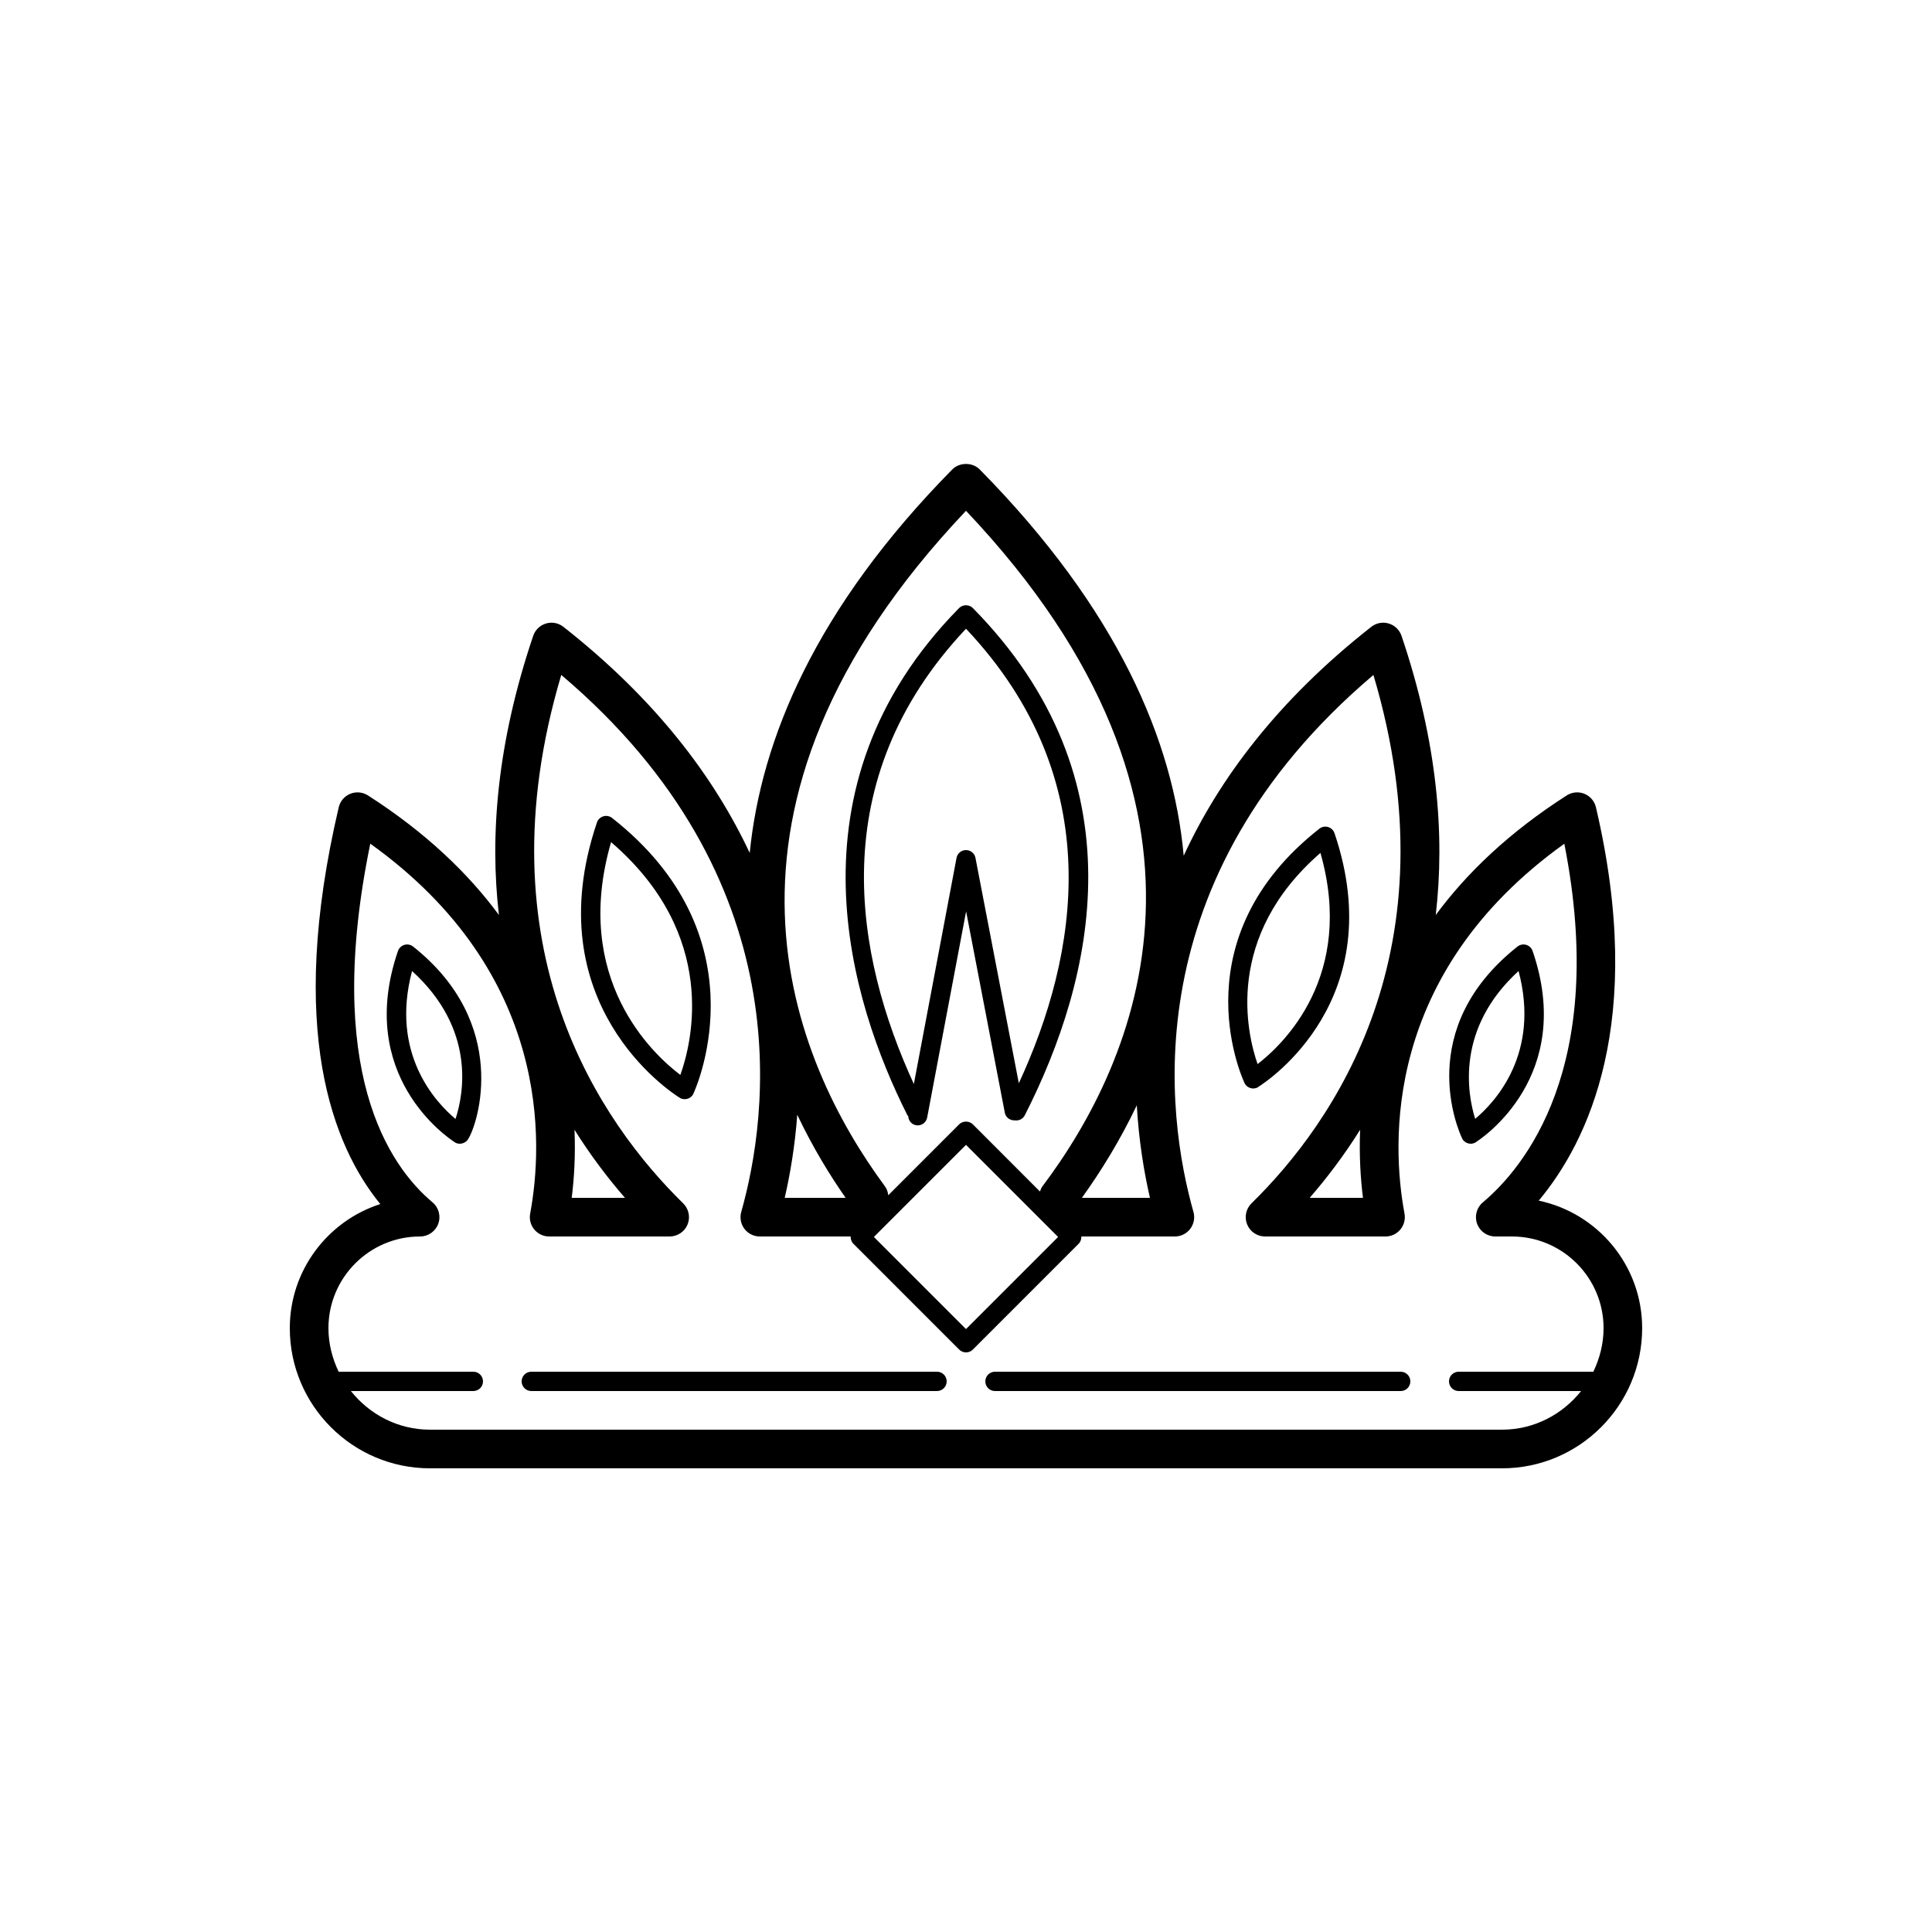 <svg xmlns="http://www.w3.org/2000/svg" viewBox="0 0 100 100"><path d="M 50 24.014 C 49.738 24.014 49.475 24.11 49.287 24.301 C 42.22 31.477 39.395 38.254 38.805 44.148 C 36.975 40.247 33.966 36.219 29.162 32.445 C 28.907 32.244 28.57 32.179 28.26 32.273 C 27.948 32.365 27.702 32.604 27.598 32.912 C 25.735 38.42 25.342 43.229 25.824 47.359 C 24.235 45.207 22.044 43.093 19.047 41.172 C 18.774 40.996 18.432 40.964 18.131 41.086 C 17.83 41.208 17.608 41.468 17.533 41.783 C 14.831 53.311 17.234 59.322 19.684 62.322 C 16.97 63.194 15 65.744 15 68.744 C 15 72.745 18.256 76 22.256 76 L 77.744 76 C 81.744 76 84.998 72.745 84.998 68.744 C 84.999 65.501 82.7 62.787 79.645 62.145 C 82.183 59.107 85.21 52.897 82.605 41.783 C 82.531 41.468 82.309 41.208 82.008 41.086 C 81.707 40.964 81.365 40.996 81.092 41.172 C 78.094 43.093 75.903 45.206 74.314 47.359 C 74.795 43.229 74.406 38.42 72.543 32.912 C 72.439 32.604 72.192 32.365 71.881 32.273 C 71.57 32.179 71.233 32.244 70.977 32.445 C 66.114 36.265 63.09 40.346 61.268 44.293 C 60.73 38.344 57.857 31.555 50.713 24.301 C 50.525 24.11 50.262 24.014 50 24.014 z M 50 26.439 C 64.659 41.913 58.817 54.95 53.961 61.398 C 53.898 61.482 53.861 61.577 53.828 61.672 L 50.354 58.195 C 50.166 58.007 49.833 58.007 49.646 58.195 L 45.977 61.865 C 45.956 61.704 45.909 61.545 45.805 61.404 C 41.041 54.949 35.347 41.903 50 26.439 z M 50 31.328 C 49.869 31.328 49.737 31.377 49.643 31.473 C 40.491 40.766 44.039 51.91 46.967 57.725 C 46.978 57.744 46.998 57.753 47.01 57.77 C 47.02 57.997 47.173 58.196 47.406 58.24 C 47.437 58.246 47.47 58.25 47.5 58.25 C 47.736 58.25 47.944 58.084 47.99 57.844 L 50.006 47.172 L 52.01 57.596 C 52.058 57.844 52.281 58.001 52.529 57.99 C 52.734 58.019 52.944 57.922 53.043 57.727 C 56.643 50.649 59.097 40.349 50.355 31.473 C 50.261 31.377 50.131 31.328 50 31.328 z M 50 32.543 C 57.437 40.422 55.791 49.457 52.734 56.068 L 50.49 44.404 C 50.445 44.169 50.24 44 50 44 L 49.998 44 C 49.758 44 49.554 44.171 49.51 44.406 L 47.301 56.109 C 44.25 49.471 42.59 40.397 50 32.543 z M 29.051 34.934 C 41.529 45.506 39.754 57.825 38.367 62.727 C 38.282 63.029 38.342 63.354 38.531 63.604 C 38.72 63.854 39.016 64 39.33 64 L 44.031 64 C 44.024 64.136 44.069 64.275 44.174 64.379 L 49.648 69.854 C 49.744 69.951 49.872 70 50 70 C 50.128 70 50.256 69.951 50.354 69.854 L 55.828 64.379 C 55.932 64.275 55.977 64.137 55.971 64 L 60.811 64 C 61.124 64 61.418 63.854 61.607 63.604 C 61.796 63.354 61.858 63.031 61.773 62.729 C 60.386 57.827 58.61 45.509 71.088 34.936 C 75.323 49.156 69.015 58.135 64.777 62.285 C 64.486 62.57 64.399 63.003 64.553 63.379 C 64.706 63.754 65.072 64 65.479 64 L 71.715 64 C 72.012 64 72.292 63.868 72.482 63.639 C 72.672 63.41 72.752 63.109 72.697 62.816 C 72.029 59.232 71.571 50.405 80.969 43.672 C 83.256 55.273 78.828 60.491 76.752 62.234 C 76.43 62.504 76.311 62.948 76.455 63.342 C 76.598 63.737 76.974 64 77.395 64 L 78.256 64 C 80.872 64 83 66.128 83 68.744 C 83 69.555 82.8 70.314 82.471 71 L 75.5 71 C 75.224 71 75 71.224 75 71.5 C 75 71.776 75.224 72 75.5 72 L 81.838 72 C 80.874 73.209 79.406 74 77.744 74 L 22.256 74 C 20.593 74 19.126 73.209 18.162 72 L 24.5 72 C 24.776 72 25 71.776 25 71.5 C 25 71.224 24.776 71 24.5 71 L 17.529 71 C 17.2 70.314 17 69.555 17 68.744 C 17 66.128 19.127 64 21.744 64 C 22.164 64 22.541 63.737 22.684 63.342 C 22.828 62.947 22.71 62.503 22.389 62.234 C 20.109 60.32 16.756 55.399 19.166 43.668 C 28.567 50.401 28.109 59.232 27.441 62.818 C 27.386 63.11 27.466 63.411 27.656 63.639 C 27.846 63.868 28.129 64 28.426 64 L 34.66 64 C 35.066 64 35.434 63.755 35.588 63.379 C 35.742 63.003 35.651 62.57 35.361 62.285 C 31.123 58.136 24.816 49.154 29.051 34.934 z M 31.467 42.24 C 31.389 42.226 31.308 42.229 31.23 42.252 C 31.074 42.299 30.95 42.416 30.898 42.57 C 27.727 51.944 34.684 56.52 35.207 56.836 L 35.207 56.838 C 35.214 56.841 35.22 56.845 35.227 56.848 C 35.233 56.851 35.237 56.853 35.238 56.854 C 35.303 56.881 35.37 56.895 35.438 56.895 C 35.566 56.895 35.693 56.846 35.787 56.756 C 35.814 56.73 35.841 56.697 35.863 56.662 C 35.863 56.661 35.866 56.657 35.869 56.65 C 35.873 56.643 35.879 56.635 35.883 56.629 L 35.881 56.629 C 36.154 56.047 39.394 48.397 31.682 42.338 C 31.618 42.288 31.544 42.255 31.467 42.24 z M 68.506 42.795 C 68.428 42.81 68.355 42.843 68.291 42.893 C 61.166 48.491 64.15 55.495 64.424 56.074 L 64.422 56.074 C 64.427 56.083 64.431 56.094 64.438 56.102 C 64.439 56.108 64.442 56.11 64.443 56.111 C 64.471 56.155 64.507 56.192 64.545 56.223 C 64.606 56.273 64.678 56.308 64.754 56.326 C 64.791 56.335 64.827 56.34 64.865 56.34 C 64.876 56.34 64.888 56.339 64.9 56.338 C 64.956 56.334 65.012 56.322 65.066 56.299 C 65.067 56.298 65.07 56.296 65.076 56.293 C 65.085 56.289 65.096 56.282 65.104 56.277 L 65.102 56.275 C 65.647 55.942 71.979 51.715 69.074 43.127 C 69.022 42.973 68.898 42.854 68.742 42.807 C 68.664 42.784 68.583 42.78 68.506 42.795 z M 31.629 43.588 C 37.219 48.395 35.816 53.966 35.215 55.639 C 33.797 54.567 29.577 50.669 31.629 43.588 z M 68.346 44.146 C 70.155 50.503 66.422 54.051 65.092 55.078 C 64.539 53.49 63.354 48.479 68.346 44.146 z M 21.168 48.895 C 21.091 48.879 21.01 48.883 20.932 48.906 C 20.776 48.951 20.651 49.072 20.598 49.225 C 18.393 55.657 23.144 58.877 23.568 59.141 L 23.568 59.143 C 23.576 59.147 23.585 59.15 23.592 59.154 C 23.596 59.156 23.597 59.157 23.598 59.158 C 23.645 59.179 23.692 59.191 23.74 59.197 C 23.76 59.199 23.782 59.199 23.801 59.199 C 23.834 59.199 23.865 59.196 23.898 59.189 C 23.988 59.17 24.074 59.128 24.143 59.066 C 24.173 59.039 24.2 59.008 24.223 58.973 C 24.743 58.183 26.418 52.983 21.383 48.994 C 21.319 48.944 21.245 48.91 21.168 48.895 z M 78.76 48.895 C 78.682 48.91 78.608 48.944 78.545 48.994 C 73.168 53.253 75.468 58.487 75.686 58.938 L 75.686 58.939 C 75.69 58.947 75.693 58.955 75.697 58.961 C 75.7 58.966 75.7 58.968 75.701 58.969 C 75.721 59 75.744 59.028 75.77 59.053 C 75.864 59.147 75.992 59.199 76.123 59.199 L 76.127 59.199 C 76.136 59.199 76.154 59.198 76.152 59.199 C 76.212 59.195 76.27 59.18 76.328 59.156 C 76.328 59.155 76.332 59.154 76.336 59.152 C 76.342 59.149 76.348 59.146 76.355 59.143 L 76.355 59.141 C 76.752 58.896 81.541 55.674 79.328 49.223 C 79.275 49.07 79.152 48.951 78.996 48.906 C 78.918 48.883 78.837 48.879 78.76 48.895 z M 21.328 50.26 C 24.645 53.276 23.997 56.639 23.578 57.918 C 22.546 57.054 20.19 54.534 21.328 50.26 z M 78.6 50.26 C 79.736 54.525 77.391 57.043 76.355 57.912 C 75.953 56.621 75.342 53.236 78.6 50.26 z M 58.84 57.211 C 58.946 59.058 59.218 60.683 59.521 62 L 55.998 62 C 56.98 60.634 57.975 59.028 58.84 57.211 z M 41.266 57.699 C 42.077 59.407 42.969 60.856 43.77 62 L 40.617 62 C 40.893 60.801 41.144 59.344 41.266 57.699 z M 29.736 58.477 C 30.577 59.82 31.474 60.993 32.348 62 L 29.592 62 C 29.716 61.009 29.792 59.813 29.736 58.477 z M 70.4 58.477 C 70.345 59.813 70.423 61.009 70.547 62 L 67.789 62 C 68.663 60.992 69.559 59.819 70.4 58.477 z M 50 59.258 L 54.768 64.025 L 50 68.793 L 45.232 64.025 L 50 59.258 z M 27.5 71 C 27.224 71 27 71.224 27 71.5 C 27 71.776 27.224 72 27.5 72 L 48.5 72 C 48.776 72 49 71.776 49 71.5 C 49 71.224 48.776 71 48.5 71 L 27.5 71 z M 51.5 71 C 51.224 71 51 71.224 51 71.5 C 51 71.776 51.224 72 51.5 72 L 72.5 72 C 72.776 72 73 71.776 73 71.5 C 73 71.224 72.776 71 72.5 71 L 51.5 71 z"/></svg>